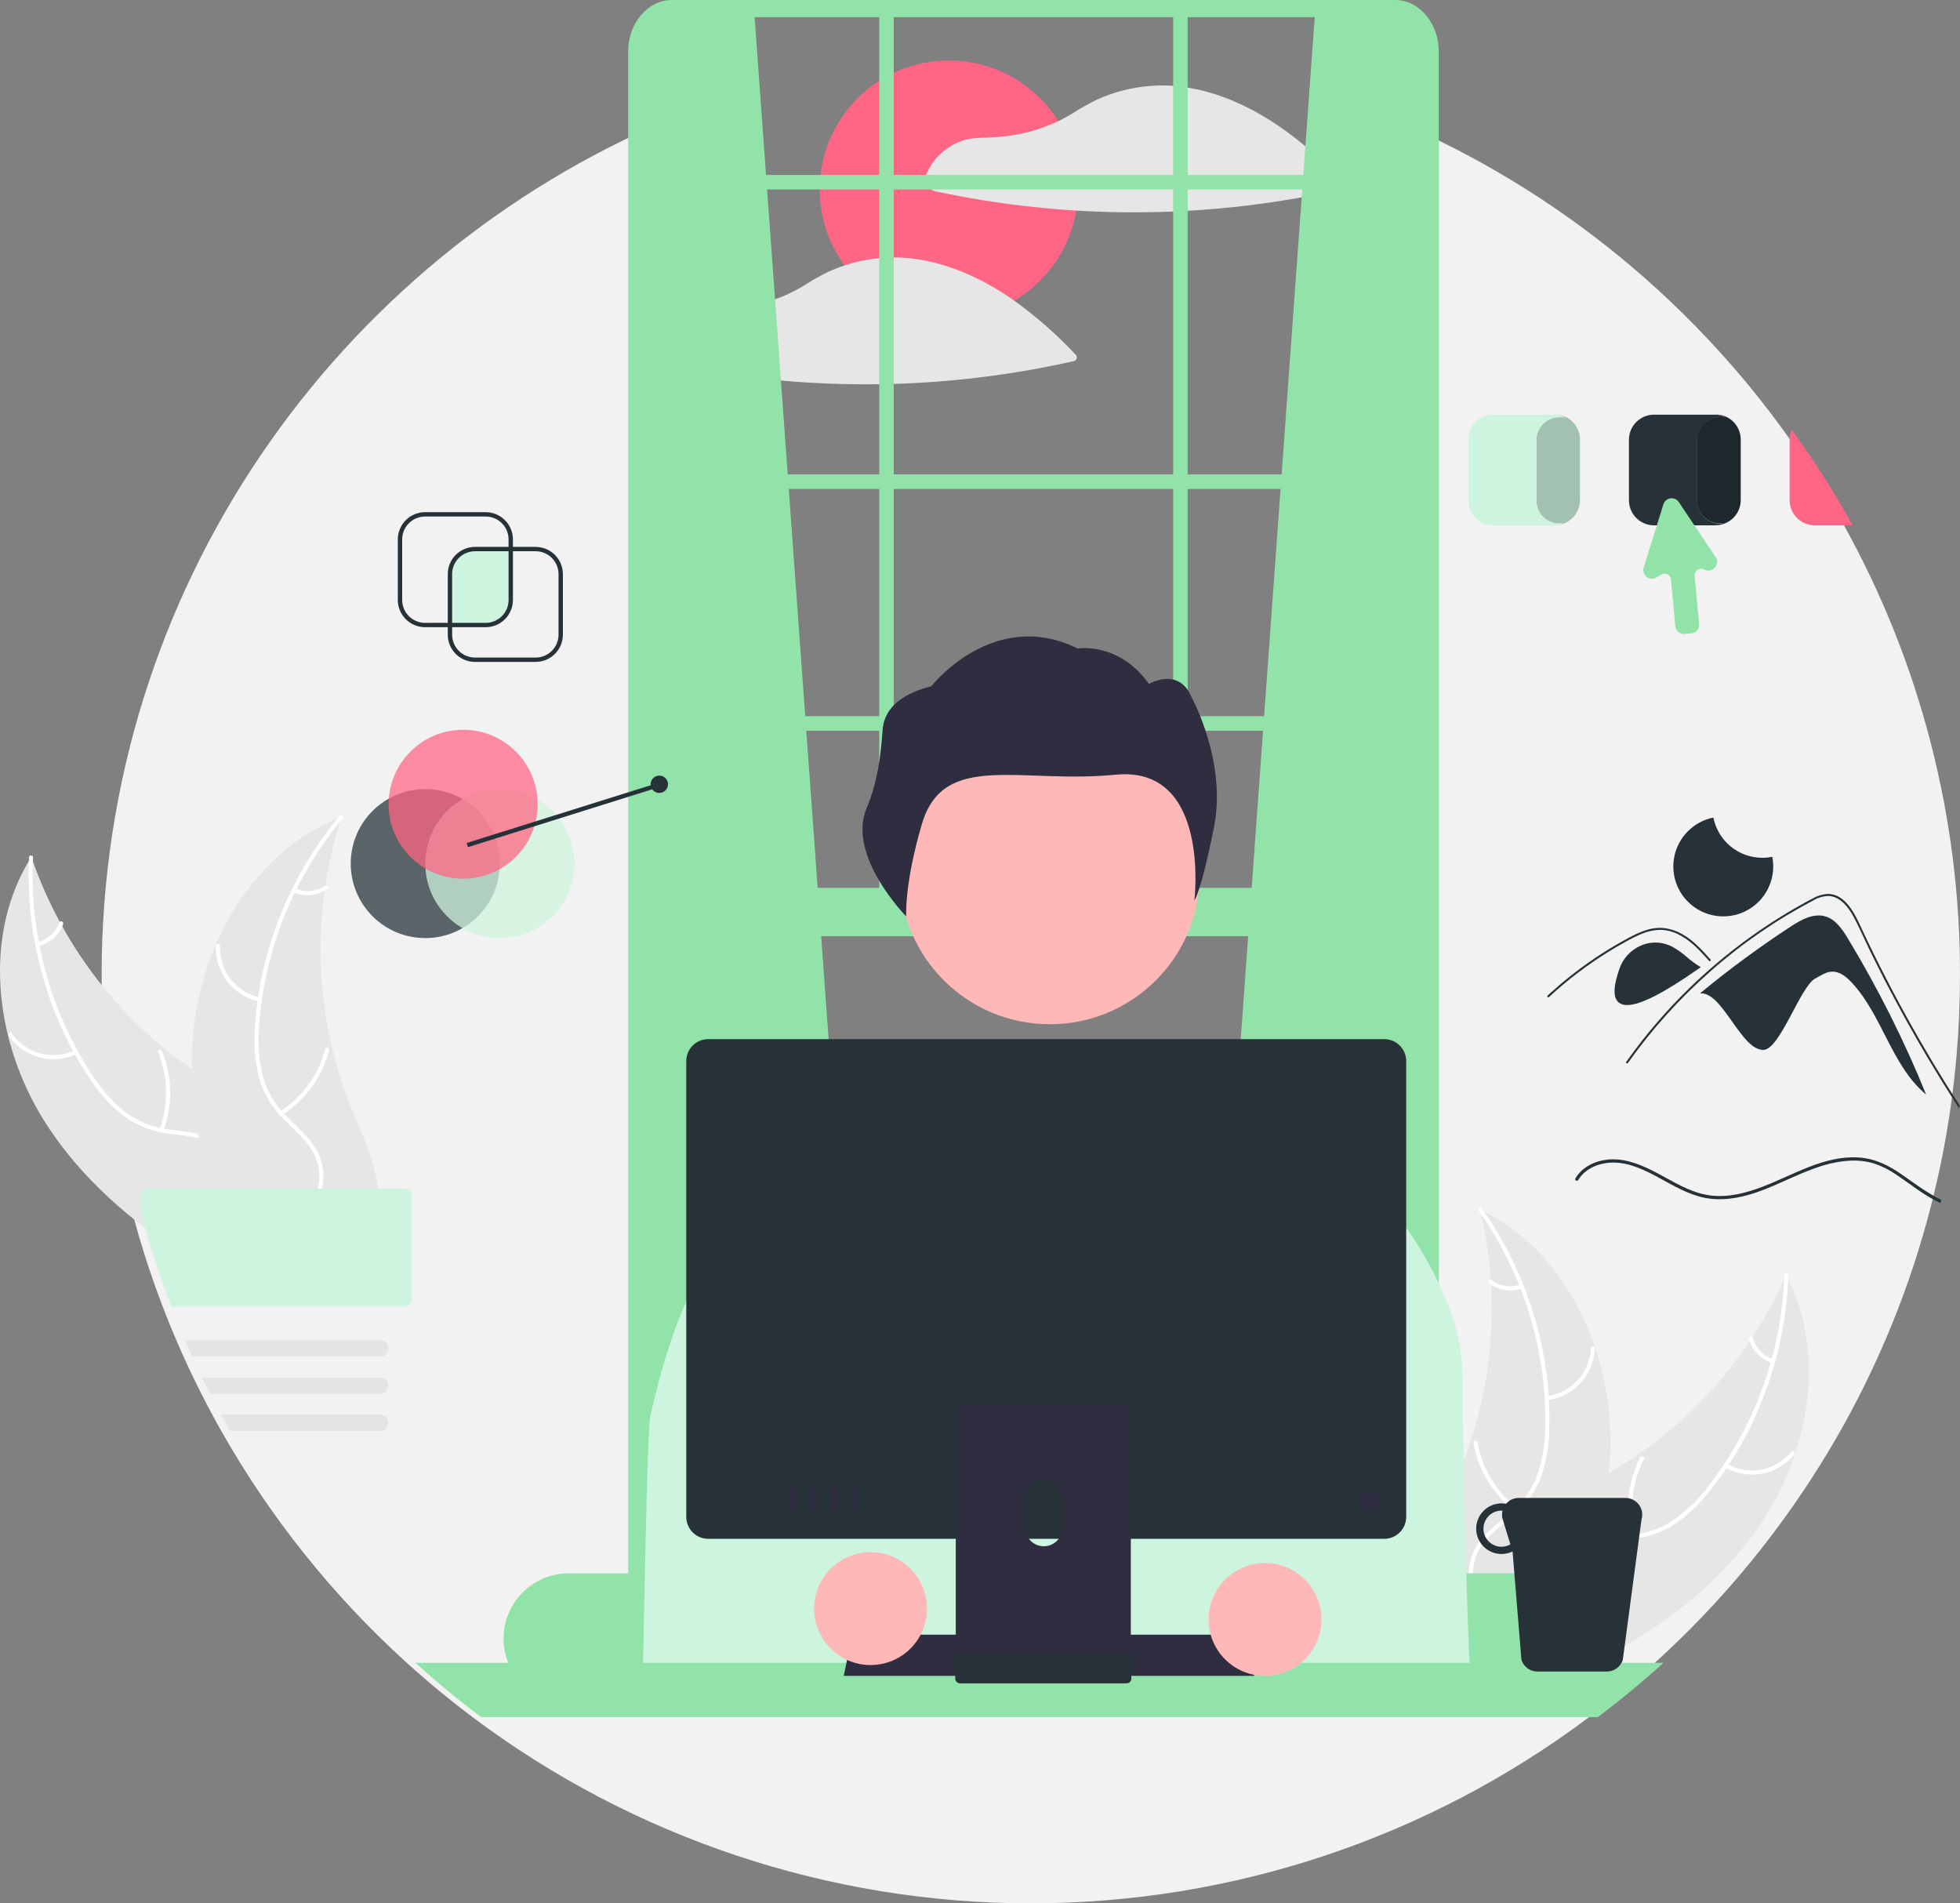 <svg width="379" height="368" viewBox="0 0 379 368" fill="none" xmlns="http://www.w3.org/2000/svg">
<rect x="0" y="0" width="379" height="368" fill="#808080" stroke="none"/>
<g clip-path="url(#clip0_248:14545)">
<path d="M356.565 101.569C353.017 95.174 349.08 89.002 344.777 83.088C341.762 78.938 338.576 74.927 335.219 71.055H335.211C329.137 64.044 322.531 57.512 315.453 51.516C314.004 50.287 312.535 49.083 311.047 47.904C297.616 37.228 282.721 28.533 266.818 22.084L266.959 45.301L268.481 309.966H136.586L129.168 45.8L129.721 22.954C65.056 50.125 19.652 114.009 19.652 188.493C19.64 203.866 21.604 219.178 25.494 234.052C27.137 240.34 29.126 246.532 31.453 252.601C32.293 254.804 33.179 256.987 34.111 259.15C34.56 260.203 35.018 261.248 35.493 262.288C36.102 263.648 36.736 265.003 37.387 266.341C37.891 267.394 38.408 268.44 38.94 269.48C39.625 270.843 40.332 272.196 41.061 273.537C41.624 274.59 42.203 275.634 42.791 276.675C52.276 293.437 64.388 308.572 78.667 321.505C82.736 325.192 86.971 328.689 91.371 331.993C122.501 355.364 160.386 368 199.325 368C238.265 368 276.15 355.364 307.28 331.993C309.674 330.198 312.019 328.342 314.315 326.426C315.839 325.159 317.338 323.868 318.812 322.553C319.203 322.205 319.593 321.857 319.98 321.505C333.144 309.582 344.473 295.782 353.6 280.552C356.952 274.968 359.992 269.203 362.705 263.283C363.423 261.722 364.118 260.147 364.792 258.559C367.891 251.274 370.498 243.791 372.594 236.158C372.918 234.979 373.23 233.796 373.531 232.609V232.605C373.581 232.399 373.636 232.189 373.686 231.984C373.997 230.734 374.295 229.475 374.581 228.216V228.212C375.505 224.155 376.284 220.049 376.92 215.894C377 215.361 377.079 214.828 377.155 214.295C377.184 214.102 377.214 213.909 377.235 213.716V213.712C377.688 210.503 378.056 207.269 378.339 204.012C378.776 198.898 378.996 193.725 378.999 188.493C379.046 158.083 371.325 128.164 356.565 101.569Z" fill="#F2F2F2"/>
<path d="M338.922 296.851C349.557 282.495 353.647 262.274 345.374 246.441C337.616 264.25 323.803 278.743 306.378 287.356C299.647 290.653 291.815 293.62 288.699 300.433C286.761 304.672 287.13 309.678 288.688 314.071C290.247 318.464 292.898 322.372 295.521 326.227L295.659 327.382C312.173 320.542 328.287 311.207 338.922 296.851Z" fill="#E6E6E6"/>
<path d="M345.023 246.568C344.546 261.343 339.422 275.593 330.378 287.293C328.475 289.847 326.182 292.085 323.582 293.924C320.992 295.635 317.99 296.621 314.889 296.781C312.001 296.988 309.022 296.865 306.235 297.77C304.814 298.254 303.513 299.033 302.415 300.055C301.317 301.077 300.448 302.319 299.865 303.7C298.321 307.104 298.094 310.859 297.999 314.538C297.895 318.624 297.85 322.869 295.921 326.583C295.688 327.033 296.4 327.369 296.634 326.92C299.99 320.458 297.81 312.902 299.81 306.109C300.744 302.94 302.638 300.032 305.806 298.762C308.575 297.651 311.647 297.775 314.573 297.591C317.601 297.479 320.555 296.629 323.177 295.114C325.863 293.413 328.238 291.267 330.203 288.769C334.715 283.215 338.326 276.988 340.902 270.314C343.885 262.713 345.544 254.659 345.808 246.499C345.824 245.994 345.039 246.066 345.023 246.568Z" fill="white"/>
<path d="M333.508 283.697C335.679 284.947 338.224 285.385 340.688 284.933C343.152 284.481 345.375 283.169 346.96 281.23C347.28 280.837 346.683 280.323 346.363 280.716C344.891 282.524 342.82 283.746 340.524 284.163C338.229 284.579 335.86 284.161 333.845 282.986C333.407 282.731 333.073 283.444 333.508 283.697Z" fill="white"/>
<path d="M316.367 296.868C314.993 291.939 315.528 286.674 317.867 282.122C318.1 281.671 317.387 281.335 317.155 281.785C314.73 286.527 314.184 292.007 315.625 297.134C315.763 297.622 316.504 297.354 316.367 296.868H316.367Z" fill="white"/>
<path d="M342.838 262.75C341.897 262.441 341.048 261.904 340.366 261.187C339.685 260.469 339.192 259.594 338.933 258.639C338.802 258.149 338.061 258.417 338.191 258.904C338.482 259.957 339.028 260.924 339.779 261.718C340.53 262.513 341.465 263.111 342.501 263.462C342.596 263.503 342.703 263.506 342.801 263.472C342.898 263.437 342.979 263.366 343.026 263.274C343.07 263.18 343.075 263.072 343.04 262.974C343.005 262.875 342.932 262.795 342.838 262.75Z" fill="white"/>
<path d="M286.175 233.841C286.249 234.149 286.322 234.457 286.391 234.771C287.356 238.921 287.982 243.142 288.263 247.393C288.29 247.722 288.312 248.055 288.329 248.383C288.896 258.633 287.554 268.898 284.37 278.658C283.099 282.54 281.535 286.321 279.69 289.966C277.142 295 273.979 300.256 273.266 305.678C273.185 306.242 273.139 306.812 273.129 307.382L294.237 327.461C294.308 327.482 294.375 327.509 294.446 327.531L295.252 328.371C295.36 328.189 295.469 327.999 295.577 327.818C295.64 327.713 295.699 327.603 295.762 327.498C295.803 327.427 295.843 327.355 295.884 327.293C295.898 327.27 295.911 327.246 295.92 327.227C295.961 327.165 295.992 327.103 296.028 327.045C296.637 325.982 297.24 324.914 297.836 323.839C297.84 323.834 297.84 323.834 297.84 323.824C302.361 315.622 306.236 306.97 308.673 298.005C308.746 297.735 308.824 297.461 308.888 297.182C309.964 293.135 310.707 289.007 311.11 284.839C311.323 282.556 311.421 280.264 311.402 277.971C311.343 272.047 310.351 266.17 308.463 260.554C304.698 249.359 297.391 239.491 286.975 234.235C286.709 234.1 286.446 233.97 286.175 233.841Z" fill="#E6E6E6"/>
<path d="M285.969 234.154C294.492 246.238 298.988 260.698 298.818 275.48C298.837 278.663 298.355 281.829 297.388 284.862C296.35 287.786 294.548 290.379 292.168 292.372C289.987 294.274 287.535 295.968 285.854 298.367C285.012 299.608 284.442 301.013 284.181 302.489C283.921 303.966 283.975 305.48 284.342 306.934C285.161 310.58 287.242 313.715 289.384 316.71C291.762 320.035 294.285 323.451 294.983 327.577C295.068 328.077 295.839 327.916 295.755 327.417C294.54 320.239 288.247 315.517 285.75 308.89C284.585 305.798 284.346 302.337 286.109 299.417C287.651 296.865 290.179 295.116 292.404 293.209C294.754 291.299 296.601 288.843 297.782 286.056C298.9 283.082 299.504 279.94 299.567 276.764C299.824 269.615 298.953 262.471 296.988 255.593C294.79 247.73 291.261 240.301 286.554 233.627C286.263 233.214 285.679 233.744 285.969 234.154Z" fill="white"/>
<path d="M299.153 270.724C301.64 270.416 303.935 269.235 305.631 267.391C307.326 265.548 308.31 263.163 308.407 260.662C308.425 260.156 307.639 260.104 307.621 260.611C307.535 262.94 306.618 265.162 305.035 266.875C303.453 268.588 301.311 269.68 298.994 269.953C298.49 270.013 298.653 270.783 299.153 270.724H299.153Z" fill="white"/>
<path d="M293.4 291.553C289.333 288.444 286.587 283.917 285.712 278.876C285.626 278.376 284.854 278.537 284.94 279.035C285.861 284.28 288.728 288.985 292.968 292.211C293.372 292.518 293.803 291.858 293.4 291.553V291.553Z" fill="white"/>
<path d="M293.975 248.387C293.038 248.706 292.036 248.788 291.06 248.625C290.083 248.462 289.162 248.059 288.38 247.453C287.98 247.141 287.55 247.801 287.947 248.111C288.815 248.777 289.832 249.22 290.911 249.403C291.99 249.585 293.097 249.501 294.135 249.157C294.236 249.133 294.323 249.072 294.38 248.985C294.437 248.899 294.459 248.794 294.441 248.692C294.419 248.59 294.358 248.501 294.271 248.444C294.184 248.387 294.078 248.366 293.975 248.387Z" fill="white"/>
<path d="M8.388 216.446C-1.044 201.274 -3.475 180.787 6.058 165.679C12.342 184.058 24.93 199.625 41.596 209.624C48.038 213.457 55.602 217.051 58.153 224.094C59.741 228.477 58.965 233.436 57.055 237.687C55.144 241.939 52.184 245.62 49.256 249.248L49.024 250.389C33.121 242.23 17.82 231.618 8.388 216.446Z" fill="#E6E6E6"/>
<path d="M6.398 165.834C5.671 180.599 9.619 195.218 17.682 207.614C19.37 210.313 21.474 212.73 23.915 214.775C26.358 216.69 29.27 217.917 32.347 218.328C35.209 218.768 38.188 218.888 40.893 220.016C42.269 220.614 43.503 221.496 44.514 222.603C45.525 223.711 46.29 225.02 46.759 226.444C48.021 229.962 47.942 233.723 47.737 237.398C47.509 241.478 47.208 245.713 48.828 249.571C49.025 250.039 48.287 250.316 48.091 249.849C45.272 243.136 48.058 235.782 46.618 228.85C45.945 225.615 44.293 222.563 41.24 221.039C38.57 219.708 35.498 219.582 32.596 219.161C29.588 218.804 26.713 217.716 24.222 215.994C21.684 214.08 19.491 211.748 17.736 209.099C13.69 203.197 10.598 196.697 8.574 189.836C6.219 182.019 5.221 173.856 5.621 165.702C5.646 165.197 6.423 165.333 6.398 165.834L6.398 165.834Z" fill="white"/>
<path d="M14.85 203.775C12.584 204.845 10.012 205.074 7.593 204.424C5.174 203.773 3.065 202.285 1.643 200.224C1.356 199.806 1.993 199.342 2.28 199.761C3.6 201.682 5.565 203.068 7.819 203.669C10.073 204.271 12.468 204.047 14.572 203.039C15.029 202.82 15.304 203.558 14.85 203.775Z" fill="white"/>
<path d="M30.867 218.295C32.638 213.494 32.532 208.202 30.572 203.476C30.377 203.007 31.114 202.73 31.309 203.198C33.34 208.12 33.439 213.627 31.585 218.62C31.408 219.095 30.691 218.768 30.867 218.295Z" fill="white"/>
<path d="M7.258 182.14C8.221 181.908 9.111 181.442 9.849 180.782C10.587 180.122 11.149 179.289 11.485 178.359C11.656 177.881 12.373 178.209 12.203 178.683C11.827 179.71 11.205 180.629 10.391 181.359C9.578 182.09 8.598 182.611 7.536 182.876C7.438 182.909 7.331 182.904 7.237 182.862C7.143 182.819 7.068 182.742 7.029 182.647C6.992 182.549 6.996 182.441 7.039 182.346C7.082 182.251 7.161 182.177 7.258 182.14Z" fill="white"/>
<path d="M66.084 157.927C65.985 158.229 65.887 158.53 65.793 158.837C64.493 162.895 63.526 167.051 62.901 171.266C62.847 171.591 62.798 171.921 62.754 172.247C61.355 182.416 61.858 192.757 64.238 202.743C65.188 206.716 66.44 210.61 67.982 214.393C70.112 219.618 72.837 225.113 73.107 230.575C73.142 231.144 73.141 231.715 73.105 232.285L50.433 250.583C50.36 250.599 50.292 250.62 50.219 250.636L49.347 251.408C49.254 251.218 49.162 251.019 49.069 250.83C49.014 250.72 48.965 250.606 48.91 250.497C48.875 250.422 48.841 250.347 48.805 250.282C48.794 250.258 48.782 250.233 48.775 250.213C48.739 250.148 48.713 250.083 48.681 250.023C48.161 248.915 47.648 247.8 47.141 246.681C47.137 246.675 47.137 246.675 47.138 246.666C43.299 238.123 40.141 229.185 38.441 220.053C38.39 219.778 38.335 219.498 38.294 219.215C37.55 215.094 37.145 210.919 37.083 206.733C37.056 204.44 37.145 202.147 37.35 199.864C37.892 193.964 39.358 188.186 41.697 182.742C46.36 171.89 54.446 162.648 65.254 158.255C65.531 158.143 65.803 158.034 66.084 157.927Z" fill="#E6E6E6"/>
<path d="M66.268 158.256C56.79 169.608 51.132 183.655 50.1 198.402C49.821 201.573 50.044 204.768 50.762 207.869C51.558 210.868 53.143 213.598 55.353 215.778C57.373 217.851 59.679 219.738 61.159 222.266C61.897 223.571 62.351 225.017 62.491 226.51C62.63 228.003 62.453 229.508 61.969 230.927C60.856 234.495 58.527 237.45 56.149 240.261C53.508 243.382 50.715 246.582 49.684 250.638C49.559 251.129 48.803 250.906 48.928 250.416C50.722 243.36 57.379 239.164 60.406 232.763C61.819 229.775 62.339 226.345 60.819 223.292C59.49 220.622 57.113 218.674 55.05 216.593C52.863 214.498 51.223 211.901 50.272 209.027C49.399 205.972 49.053 202.791 49.249 199.62C49.575 192.475 51.023 185.425 53.541 178.729C56.372 171.07 60.494 163.953 65.727 157.683C66.051 157.295 66.59 157.87 66.268 158.256V158.256Z" fill="white"/>
<path d="M50.153 193.634C47.7 193.125 45.508 191.762 43.968 189.787C42.428 187.812 41.642 185.355 41.748 182.855C41.753 182.753 41.798 182.657 41.872 182.587C41.947 182.517 42.046 182.479 42.148 182.481C42.25 182.483 42.348 182.524 42.42 182.596C42.492 182.668 42.534 182.765 42.536 182.868C42.432 185.196 43.166 187.485 44.603 189.321C46.041 191.156 48.088 192.418 50.375 192.879C50.872 192.98 50.647 193.734 50.153 193.634Z" fill="white"/>
<path d="M54.187 214.861C58.494 212.093 61.599 207.804 62.882 202.851C63.008 202.36 63.764 202.582 63.638 203.072C62.293 208.225 59.053 212.681 54.565 215.552C54.137 215.825 53.762 215.133 54.187 214.861V214.861Z" fill="white"/>
<path d="M57.127 171.791C58.035 172.186 59.027 172.349 60.014 172.266C61 172.182 61.951 171.856 62.78 171.315C63.204 171.036 63.579 171.729 63.158 172.006C62.239 172.599 61.189 172.959 60.099 173.053C59.009 173.147 57.912 172.973 56.905 172.546C56.807 172.514 56.724 172.446 56.675 172.355C56.625 172.264 56.612 172.158 56.638 172.058C56.668 171.958 56.736 171.874 56.828 171.824C56.919 171.774 57.027 171.762 57.127 171.791Z" fill="white"/>
<path d="M183.47 61.574C197.256 61.574 208.432 50.408 208.432 36.635C208.432 22.861 197.256 11.695 183.47 11.695C169.684 11.695 158.508 22.861 158.508 36.635C158.508 50.408 169.684 61.574 183.47 61.574Z" fill="#FF6584"/>
<path d="M259.899 35.333C257.65 32.959 255.275 30.707 252.785 28.587C247.922 24.466 242.538 20.963 236.537 18.756C234.278 17.923 231.944 17.309 229.566 16.923C229.281 16.877 228.999 16.831 228.714 16.793C228.693 16.791 228.672 16.791 228.651 16.793C228.607 16.78 228.562 16.772 228.516 16.768C227.933 16.692 227.349 16.633 226.761 16.591C223.595 16.381 220.415 16.667 217.337 17.439C215.552 17.889 213.809 18.495 212.13 19.251C210.448 20.074 208.817 20.997 207.246 22.016C206.403 22.528 205.534 22.997 204.643 23.422C202.041 24.653 199.287 25.534 196.454 26.04C194.54 26.383 192.602 26.573 190.658 26.61C188.97 26.644 187.379 26.703 185.779 27.311C184.071 27.952 182.537 28.983 181.3 30.322C180.063 31.661 179.156 33.271 178.652 35.022C178.613 35.178 178.624 35.342 178.684 35.491C178.745 35.64 178.851 35.765 178.988 35.849C179.421 36.159 179.841 36.512 180.298 36.789C180.702 36.973 181.133 37.09 181.575 37.137C182.297 37.288 183.021 37.435 183.746 37.578C186.413 38.106 189.091 38.575 191.78 38.983C197.189 39.801 202.628 40.377 208.099 40.712C208.132 40.717 208.166 40.719 208.2 40.72C214.38 41.093 220.575 41.153 226.761 40.9C227.697 40.863 228.63 40.816 229.566 40.762C233.467 40.544 237.359 40.2 241.241 39.73C244.831 39.294 248.408 38.752 251.97 38.106C254.515 37.645 257.05 37.13 259.575 36.562C259.698 36.526 259.809 36.459 259.898 36.367C259.987 36.275 260.051 36.162 260.084 36.039C260.116 35.915 260.116 35.785 260.084 35.661C260.052 35.538 259.988 35.425 259.899 35.333Z" fill="#E6E6E6"/>
<path d="M208.015 68.587C204.401 64.725 200.42 61.223 196.127 58.132C194.703 57.133 193.237 56.194 191.73 55.333C189.881 54.267 187.962 53.33 185.985 52.526C185.544 52.346 185.099 52.174 184.654 52.011C182.125 51.075 179.502 50.416 176.83 50.047C176.809 50.043 176.788 50.047 176.767 50.043C176.725 50.034 176.679 50.026 176.637 50.018C175.342 49.85 174.037 49.77 172.732 49.778C171.795 49.778 170.854 49.829 169.922 49.921C168.416 50.069 166.922 50.327 165.454 50.693C164.727 50.873 164.005 51.083 163.295 51.322C162.26 51.663 161.244 52.058 160.251 52.506C160.234 52.514 160.221 52.518 160.205 52.526C158.537 53.341 156.922 54.258 155.367 55.27C155.333 55.291 155.295 55.312 155.262 55.333C153.496 56.389 151.627 57.263 149.685 57.943C148.018 58.526 146.308 58.977 144.57 59.294C142.657 59.638 140.719 59.827 138.775 59.86C137.087 59.894 135.495 59.953 133.899 60.565C132.191 61.206 130.657 62.237 129.419 63.576C128.181 64.915 127.273 66.525 126.769 68.277C126.73 68.432 126.741 68.596 126.802 68.745C126.862 68.893 126.968 69.019 127.105 69.103C127.537 69.414 127.961 69.762 128.415 70.039C128.818 70.224 129.25 70.342 129.691 70.387C130.414 70.538 131.136 70.689 131.863 70.832C134.529 71.36 137.208 71.828 139.9 72.233C143.592 72.791 147.298 73.237 151.02 73.572C152.784 73.735 154.549 73.869 156.316 73.974C160.847 74.247 165.383 74.353 169.922 74.293C170.859 74.281 171.795 74.26 172.732 74.23C178.292 74.067 183.835 73.65 189.361 72.98C195.521 72.235 201.639 71.178 207.692 69.812C207.814 69.776 207.925 69.71 208.014 69.618C208.103 69.527 208.167 69.414 208.2 69.291C208.232 69.168 208.232 69.038 208.2 68.915C208.168 68.791 208.104 68.679 208.015 68.587Z" fill="#E6E6E6"/>
<path d="M145.796 1.656L167.787 305.271L123.805 309.171V5.519C129.046 1.429 136.569 0.789 145.796 1.656Z" fill="#92E3A9"/>
<path d="M254.347 1.656L232.355 305.271L276.338 309.171V5.519C271.097 1.429 263.574 0.789 254.347 1.656Z" fill="#92E3A9"/>
<path d="M277.374 5.651C276.01 2.308 273.108 0 269.752 0H129.924C125.258 0 121.466 4.472 121.466 9.975V311.744C121.425 314.536 122.47 317.234 124.38 319.272C125.38 320.321 126.646 321.079 128.042 321.466C128.655 321.635 129.288 321.72 129.924 321.719H269.752C270.388 321.72 271.021 321.635 271.634 321.466C275.396 320.456 278.21 316.484 278.21 311.744V9.975C278.214 8.493 277.93 7.025 277.374 5.651ZM275.405 311.744C275.405 315.419 272.868 318.41 269.752 318.41H129.924C127.341 318.41 125.153 316.355 124.485 313.557C124.343 312.963 124.271 312.354 124.271 311.744V9.975C124.271 6.3 126.808 3.313 129.924 3.313H269.752C270.326 3.313 270.895 3.415 271.432 3.616C273.729 4.458 275.405 6.988 275.405 9.975V311.744Z" fill="#92E3A9"/>
<path d="M276.805 91.727H122.867V94.532H276.805V91.727Z" fill="#92E3A9"/>
<path d="M276.805 33.829H122.867V36.633H276.805V33.829Z" fill="#92E3A9"/>
<path d="M276.805 138.474H122.867V141.278H276.805V138.474Z" fill="#92E3A9"/>
<path d="M172.823 1.259H170.016V178.208H172.823V1.259Z" fill="#92E3A9"/>
<path d="M229.659 1.259H226.852V178.208H229.659V1.259Z" fill="#92E3A9"/>
<path d="M294.35 304.189H109.999C106.65 304.193 103.439 305.524 101.071 307.89C98.703 310.256 97.371 313.464 97.367 316.81C97.365 318.419 97.675 320.013 98.278 321.505C99.216 323.844 100.834 325.85 102.923 327.263C105.012 328.677 107.476 329.433 109.999 329.434H294.35C296.556 329.433 298.722 328.856 300.635 327.759C302.547 326.663 304.139 325.085 305.252 323.183C305.569 322.645 305.844 322.084 306.075 321.505C306.679 320.013 306.988 318.419 306.986 316.81C306.982 313.463 305.649 310.256 303.28 307.89C300.911 305.524 297.7 304.193 294.35 304.189Z" fill="#92E3A9"/>
<path d="M276.807 171.664H123.805V181.013H276.807V171.664Z" fill="#92E3A9"/>
<path d="M198.901 168.859H201.708C203.073 168.859 204.382 169.401 205.348 170.365C206.313 171.329 206.855 172.637 206.855 174.001H193.754C193.754 173.326 193.887 172.657 194.146 172.033C194.404 171.409 194.783 170.842 195.261 170.365C195.739 169.887 196.307 169.509 196.931 169.25C197.556 168.992 198.225 168.859 198.901 168.859Z" fill="#92E3A9"/>
<path d="M203.004 198.031C219.018 198.031 232 185.061 232 169.062C232 153.062 219.018 140.092 203.004 140.092C186.99 140.092 174.008 153.062 174.008 169.062C174.008 185.061 186.99 198.031 203.004 198.031Z" fill="#FFB8B8"/>
<path d="M170.657 141.193C170.877 137.866 173.079 134.462 180.075 132.683C180.075 132.683 192.082 117.344 208.398 125.388C208.398 125.388 216.307 124.028 222.173 132.227C222.173 132.227 227.988 128.801 230.441 134.874C230.441 134.874 237.261 147.263 234.751 159.899C232.24 172.535 230.954 174.112 230.954 174.112C230.954 174.112 234.155 147.974 215.721 149.787C197.287 151.599 182.446 145.123 178.271 159.303C174.805 171.078 175.241 177.193 175.241 177.193C175.241 177.193 163.65 165.447 167.591 156.197C169.607 151.467 170.319 146.323 170.657 141.193Z" fill="#2F2E41"/>
<path d="M124.152 327.378H284.538C283.466 315.156 282.766 268.433 282.766 265.358C282.766 251.795 271.657 236.993 271.657 236.993L267.681 234.797L234.476 224.447L225.882 213.295C224.983 212.124 223.823 211.177 222.495 210.529C221.167 209.882 219.707 209.55 218.229 209.562L191.084 209.765C188.695 209.784 186.4 210.693 184.647 212.314L167.837 227.893L143.183 239.655L143.141 239.614L142.884 239.805L139.225 242.437L136.872 244.137C136.872 244.137 130.698 251.537 125.763 273.733C125.021 277.072 124.5 320.289 124.152 327.378Z" fill="#CDF4DE"/>
<path d="M321.66 321.505C321.274 321.857 320.883 322.206 320.493 322.554C319.014 323.867 317.515 325.158 315.995 326.426C313.698 328.339 311.353 330.195 308.961 331.994H93.051C88.654 328.696 84.42 325.2 80.348 321.505H321.66Z" fill="#92E3A9"/>
<path d="M242.518 324.022H163.148L164.828 316.051H240.838L242.518 324.022Z" fill="#2F2E41"/>
<path d="M314.323 289.619H293.67C293.204 289.617 292.744 289.718 292.321 289.914C291.898 290.109 291.523 290.395 291.222 290.751C290.934 290.696 290.642 290.668 290.349 290.668C289.705 290.667 289.068 290.793 288.473 291.039C287.878 291.284 287.337 291.645 286.882 292.099C286.426 292.554 286.065 293.094 285.819 293.688C285.572 294.282 285.445 294.919 285.445 295.562C285.445 296.205 285.572 296.842 285.819 297.436C286.065 298.03 286.426 298.57 286.882 299.024C287.337 299.479 287.878 299.839 288.473 300.085C289.068 300.33 289.705 300.456 290.349 300.456C291.088 300.456 291.818 300.286 292.482 299.961L292.826 304.19L294.195 320.905C294.26 321.114 294.348 321.315 294.456 321.505C294.732 322.013 295.141 322.436 295.638 322.732C296.136 323.027 296.703 323.183 297.282 323.183H310.712C311.291 323.182 311.859 323.026 312.357 322.731C312.855 322.436 313.264 322.012 313.542 321.505C313.647 321.314 313.733 321.113 313.798 320.905L317.41 293.793C317.558 293.311 317.592 292.8 317.507 292.302C317.422 291.805 317.221 291.334 316.921 290.928C316.621 290.522 316.229 290.192 315.778 289.965C315.327 289.737 314.829 289.619 314.323 289.619ZM290.349 299.059C289.421 299.058 288.532 298.689 287.876 298.033C287.221 297.377 286.853 296.488 286.853 295.562C286.853 294.635 287.221 293.746 287.876 293.09C288.532 292.435 289.421 292.066 290.349 292.065C290.412 292.065 290.471 292.081 290.534 292.086C290.395 292.649 290.413 293.239 290.584 293.793L292.062 298.593C291.542 298.895 290.951 299.056 290.349 299.059Z" fill="#263238"/>
<path d="M267.677 200.912H136.94C135.817 200.913 134.74 201.36 133.946 202.153C133.152 202.947 132.705 204.023 132.703 205.145V293.285C132.704 294.408 133.151 295.484 133.945 296.277C134.74 297.071 135.817 297.517 136.94 297.519H267.677C268.801 297.517 269.878 297.071 270.672 296.277C271.467 295.484 271.914 294.408 271.915 293.285V205.145C271.913 204.023 271.466 202.947 270.672 202.153C269.877 201.36 268.801 200.913 267.677 200.912Z" fill="#263238"/>
<path d="M217.03 271.536H186.446C186.013 271.536 185.598 271.709 185.293 272.015C184.987 272.321 184.816 272.735 184.816 273.168V321.438H218.664V273.168C218.664 272.953 218.622 272.741 218.54 272.543C218.458 272.345 218.337 272.165 218.186 272.013C218.034 271.862 217.854 271.742 217.656 271.66C217.457 271.578 217.245 271.536 217.03 271.536ZM201.841 298.962C200.884 298.958 199.968 298.576 199.292 297.9C198.616 297.225 198.234 296.309 198.229 295.354V289.786C198.23 288.83 198.611 287.913 199.289 287.238C199.966 286.562 200.884 286.182 201.841 286.182C202.798 286.182 203.716 286.562 204.393 287.238C205.07 287.913 205.451 288.83 205.452 289.786V295.354C205.448 296.309 205.066 297.225 204.39 297.9C203.713 298.576 202.797 298.958 201.841 298.962Z" fill="#2F2E41"/>
<path d="M184.711 319.894V324.551C184.711 324.792 184.808 325.023 184.978 325.194C185.149 325.365 185.381 325.461 185.622 325.461H217.857C218.098 325.46 218.33 325.364 218.5 325.193C218.671 325.023 218.767 324.792 218.768 324.551V319.894H184.711Z" fill="#263238"/>
<path d="M264.896 292.364C266.036 292.364 266.96 291.441 266.96 290.302C266.96 289.163 266.036 288.24 264.896 288.24C263.756 288.24 262.832 289.163 262.832 290.302C262.832 291.441 263.756 292.364 264.896 292.364Z" fill="#2F2E41"/>
<path d="M153.445 287.311C153.35 287.311 153.256 287.33 153.169 287.366C153.081 287.402 153.001 287.455 152.934 287.522C152.867 287.589 152.814 287.669 152.778 287.756C152.741 287.844 152.723 287.938 152.723 288.033V291.746C152.723 291.937 152.799 292.12 152.935 292.255C153.07 292.39 153.254 292.466 153.445 292.466C153.636 292.466 153.82 292.39 153.955 292.255C154.09 292.12 154.167 291.937 154.167 291.746V288.033C154.167 287.938 154.149 287.844 154.112 287.756C154.076 287.669 154.023 287.589 153.956 287.522C153.889 287.455 153.809 287.402 153.721 287.366C153.634 287.33 153.54 287.311 153.445 287.311Z" fill="#2F2E41"/>
<path d="M157.367 287.311C157.272 287.311 157.178 287.33 157.09 287.366C157.003 287.402 156.923 287.455 156.856 287.522C156.789 287.589 156.736 287.669 156.7 287.756C156.663 287.844 156.645 287.938 156.645 288.033V291.746C156.645 291.937 156.721 292.121 156.856 292.256C156.992 292.391 157.175 292.467 157.367 292.467C157.558 292.467 157.742 292.391 157.878 292.256C158.013 292.121 158.089 291.937 158.089 291.746V288.033C158.089 287.938 158.07 287.844 158.034 287.756C157.998 287.669 157.945 287.589 157.878 287.522C157.811 287.455 157.731 287.402 157.643 287.366C157.556 287.33 157.462 287.311 157.367 287.311Z" fill="#2F2E41"/>
<path d="M161.289 287.311C161.194 287.311 161.1 287.33 161.012 287.366C160.925 287.402 160.845 287.455 160.778 287.522C160.711 287.589 160.658 287.669 160.621 287.756C160.585 287.844 160.566 287.938 160.566 288.033V291.746C160.567 291.937 160.643 292.12 160.779 292.255C160.914 292.39 161.097 292.466 161.289 292.466C161.48 292.466 161.663 292.39 161.799 292.255C161.934 292.12 162.011 291.937 162.011 291.746V288.033C162.011 287.938 161.992 287.844 161.956 287.756C161.92 287.669 161.867 287.589 161.799 287.522C161.732 287.455 161.653 287.402 161.565 287.366C161.478 287.33 161.384 287.311 161.289 287.311Z" fill="#2F2E41"/>
<path d="M165.211 287.311C165.116 287.311 165.022 287.33 164.934 287.366C164.847 287.402 164.767 287.455 164.7 287.522C164.633 287.589 164.58 287.669 164.543 287.756C164.507 287.844 164.488 287.938 164.488 288.033V291.746C164.489 291.937 164.565 292.12 164.7 292.255C164.836 292.39 165.019 292.466 165.211 292.466C165.402 292.466 165.585 292.39 165.721 292.255C165.856 292.12 165.932 291.937 165.933 291.746V288.033C165.933 287.938 165.914 287.844 165.878 287.756C165.842 287.669 165.788 287.589 165.721 287.522C165.654 287.455 165.575 287.402 165.487 287.366C165.399 287.33 165.305 287.311 165.211 287.311Z" fill="#2F2E41"/>
<path d="M168.34 321.924C174.371 321.924 179.259 317.04 179.259 311.016C179.259 304.991 174.371 300.107 168.34 300.107C162.31 300.107 157.422 304.991 157.422 311.016C157.422 317.04 162.31 321.924 168.34 321.924Z" fill="#FFB8B8"/>
<path d="M244.618 324.022C250.648 324.022 255.536 319.138 255.536 313.114C255.536 307.089 250.648 302.205 244.618 302.205C238.588 302.205 233.699 307.089 233.699 313.114C233.699 319.138 238.588 324.022 244.618 324.022Z" fill="#FFB8B8"/>
<path d="M357.315 181.445C356.236 179.663 354.958 177.759 352.955 177.177C350.637 176.503 348.255 177.842 346.234 179.164C340.192 183.116 334.373 187.399 328.805 191.994L328.811 192.063C333.146 191.764 336.744 203.281 341.08 202.983C344.212 202.767 348.189 190.705 350.957 189.225C352.008 188.663 353.032 187.913 354.222 187.86C355.701 187.795 356.99 188.827 358.004 189.905C363.998 196.282 365.732 206.034 372.457 211.637C368.217 201.189 363.153 191.093 357.315 181.445Z" fill="#263238"/>
<path d="M368.853 196.934C372.015 202.64 375.369 208.233 378.915 213.712V213.717C378.894 213.91 378.864 214.103 378.835 214.296C378.406 213.641 377.982 212.984 377.562 212.324C374.379 207.335 371.354 202.252 368.487 197.073C367.127 194.61 365.8 192.128 364.506 189.626C363.507 187.687 362.528 185.738 361.571 183.777C361.298 183.215 361.033 182.653 360.769 182.086C360.147 180.76 359.534 179.426 358.879 178.117C358.132 176.624 357.22 175.063 355.847 174.06C355.222 173.585 354.475 173.296 353.693 173.229C352.59 173.236 351.511 173.545 350.573 174.123C343.469 177.854 336.838 182.422 330.823 187.729C324.8 193.016 319.416 198.988 314.781 205.523C314.638 205.724 314.302 205.531 314.445 205.325C315.012 204.528 315.583 203.744 316.171 202.963C323.457 193.283 332.391 184.958 342.564 178.369C344.273 177.261 346.016 176.205 347.793 175.201C348.687 174.694 349.586 174.194 350.501 173.724C351.377 173.211 352.36 172.907 353.374 172.835C356.859 172.78 358.665 176.724 359.904 179.376C360.29 180.211 360.683 181.044 361.084 181.876C362.591 185.023 364.158 188.145 365.783 191.241C366.782 193.15 367.806 195.048 368.853 196.934Z" fill="#263238"/>
<path d="M330.482 185.781C330.279 185.556 330.078 185.331 329.874 185.105C328.267 183.329 326.543 181.575 324.336 180.557C323.284 180.056 322.135 179.79 320.97 179.777C319.768 179.81 318.582 180.068 317.475 180.539C316.949 180.749 316.434 180.987 315.928 181.241C315.348 181.532 314.78 181.843 314.214 182.156C313.151 182.743 312.102 183.357 311.067 183.996C309.007 185.267 307.012 186.636 305.081 188.102C304.08 188.862 303.1 189.647 302.141 190.457C301.248 191.21 300.374 191.983 299.518 192.775C299.334 192.944 299.061 192.671 299.244 192.502C299.47 192.292 299.698 192.084 299.926 191.877C300.571 191.295 301.226 190.724 301.892 190.164C303.105 189.141 304.35 188.157 305.627 187.213C307.612 185.744 309.665 184.375 311.786 183.105C312.846 182.471 313.921 181.864 315.011 181.283C315.339 181.108 315.672 180.937 316.009 180.774C316.773 180.39 317.566 180.067 318.382 179.809C319.537 179.436 320.76 179.316 321.966 179.458C323.13 179.627 324.252 180.015 325.273 180.6C327.439 181.81 329.12 183.681 330.755 185.507C330.92 185.693 330.648 185.967 330.482 185.781Z" fill="#263238"/>
<path d="M314.627 194.324C314.076 194.351 313.532 194.195 313.079 193.881C311.88 192.973 311.912 190.794 313.175 187.217C313.519 186.248 314.058 185.359 314.759 184.607C315.46 183.854 316.308 183.252 317.251 182.84C318.134 182.445 319.09 182.239 320.058 182.233C321.025 182.227 321.983 182.423 322.871 182.807C323.026 182.874 323.179 182.946 323.329 183.023C324.357 183.598 325.32 184.281 326.203 185.06C326.953 185.711 327.753 186.301 328.596 186.826L328.878 186.991L328.611 187.179C321.808 191.963 317.196 194.324 314.627 194.324Z" fill="#263238"/>
<path d="M340.784 165.85C338.548 165.849 336.38 165.073 334.652 163.654C332.924 162.235 331.742 160.261 331.308 158.069C329.438 158.447 327.722 159.371 326.376 160.723C325.031 162.074 324.116 163.794 323.748 165.665C323.38 167.536 323.574 169.473 324.307 171.234C325.04 172.994 326.279 174.498 327.867 175.556C329.454 176.613 331.32 177.178 333.228 177.177C335.137 177.176 337.002 176.611 338.589 175.552C340.176 174.493 341.414 172.989 342.146 171.228C342.877 169.467 343.071 167.529 342.702 165.659C342.07 165.786 341.428 165.85 340.784 165.85Z" fill="#263238"/>
<path opacity="0.74" d="M82.234 181.373C90.194 181.373 96.647 174.926 96.647 166.973C96.647 159.019 90.194 152.572 82.234 152.572C74.273 152.572 67.82 159.019 67.82 166.973C67.82 174.926 74.273 181.373 82.234 181.373Z" fill="#263238"/>
<path opacity="0.74" d="M96.648 181.373C104.608 181.373 111.062 174.926 111.062 166.973C111.062 159.019 104.608 152.572 96.648 152.572C88.688 152.572 82.234 159.019 82.234 166.973C82.234 174.926 88.688 181.373 96.648 181.373Z" fill="#CDF4DE"/>
<path opacity="0.74" d="M89.562 169.896C97.522 169.896 103.976 163.449 103.976 155.496C103.976 147.543 97.522 141.096 89.562 141.096C81.602 141.096 75.148 147.543 75.148 155.496C75.148 163.449 81.602 169.896 89.562 169.896Z" fill="#FF6584"/>
<path d="M127.253 151.369L90.231 162.99L90.482 163.79L127.505 152.17L127.253 151.369Z" fill="#263238"/>
<path d="M127.488 153.313C128.416 153.313 129.168 152.562 129.168 151.635C129.168 150.708 128.416 149.957 127.488 149.957C126.561 149.957 125.809 150.708 125.809 151.635C125.809 152.562 126.561 153.313 127.488 153.313Z" fill="#263238"/>
<path d="M367.838 227.151C370.299 228.884 372.663 230.65 375.368 231.984C375.317 232.19 375.263 232.4 375.212 232.605C374.881 232.45 374.557 232.286 374.234 232.119C371.492 230.684 369.132 228.733 366.557 227.038C365.281 226.157 363.887 225.459 362.417 224.965C360.884 224.505 359.282 224.317 357.684 224.411C351.019 224.739 345.308 228.712 339.114 230.713C336.082 231.695 332.857 232.219 329.695 231.603C326.532 230.986 323.723 229.308 320.93 227.789C318.176 226.287 315.173 224.776 311.956 224.776C309.336 224.781 306.581 225.829 305.178 228.145C305.135 228.215 305.066 228.264 304.986 228.283C304.907 228.303 304.823 228.29 304.753 228.249C304.682 228.207 304.631 228.14 304.609 228.061C304.587 227.982 304.597 227.898 304.637 227.827C304.95 227.299 305.336 226.817 305.783 226.396C307.614 224.663 310.306 223.979 312.779 224.181C315.979 224.441 318.898 225.951 321.665 227.47C324.601 229.081 327.608 230.814 331.001 231.166C334.352 231.519 337.669 230.642 340.777 229.463C346.795 227.176 352.733 223.367 359.427 223.79C362.585 223.992 365.289 225.36 367.838 227.151Z" fill="#263238"/>
<path d="M104.433 105.811V106.663C104.151 106.607 103.864 106.579 103.576 106.579H99.183V116.002C99.183 117.397 98.628 118.735 97.64 119.722C96.653 120.708 95.314 121.263 93.917 121.264H87.425V122.715C87.425 123.297 87.541 123.873 87.765 124.41H86.867C86.679 123.865 86.584 123.292 86.585 122.715V121.264H83.016V120.424H86.585V111.001C86.586 109.606 87.141 108.268 88.128 107.282C89.116 106.295 90.455 105.741 91.851 105.74H98.344V104.271H99.183V105.74H103.576C103.863 105.74 104.15 105.764 104.433 105.811Z" fill="#CDF4DE"/>
<path d="M93.917 99.027H82.192C80.796 99.028 79.457 99.582 78.469 100.569C77.482 101.555 76.927 102.893 76.926 104.288V116.002C76.927 117.397 77.482 118.735 78.469 119.721C79.457 120.708 80.796 121.263 82.192 121.263H93.917C95.313 121.263 96.652 120.708 97.639 119.721C98.627 118.735 99.182 117.397 99.183 116.002V104.271C99.178 102.879 98.621 101.545 97.634 100.563C96.647 99.58 95.31 99.027 93.917 99.027ZM98.343 116.002C98.341 117.174 97.874 118.298 97.045 119.127C96.215 119.956 95.09 120.423 93.917 120.424H82.192C81.019 120.423 79.894 119.956 79.064 119.127C78.234 118.298 77.767 117.174 77.766 116.002V104.288C77.767 103.116 78.234 101.992 79.064 101.163C79.894 100.334 81.019 99.868 82.192 99.866H93.917C95.087 99.867 96.21 100.331 97.039 101.157C97.868 101.982 98.337 103.102 98.343 104.271V116.002Z" fill="#263238"/>
<path d="M86.586 120.424V121.263H87.426V120.424H86.586ZM86.586 120.424V121.263H87.426V120.424H86.586ZM104.434 105.811C104.15 105.764 103.864 105.74 103.577 105.74H91.852C90.456 105.741 89.117 106.295 88.129 107.282C87.142 108.268 86.587 109.606 86.586 111.001V122.715C86.584 123.292 86.68 123.865 86.867 124.41C87.222 125.45 87.893 126.353 88.787 126.992C89.681 127.632 90.753 127.976 91.852 127.976H103.577C104.973 127.975 106.312 127.421 107.3 126.434C108.287 125.448 108.842 124.11 108.843 122.715V111.001C108.843 109.754 108.399 108.548 107.592 107.598C106.784 106.647 105.665 106.014 104.434 105.811ZM108.003 122.715C108.002 123.887 107.535 125.011 106.705 125.84C105.875 126.669 104.75 127.136 103.577 127.137H91.852C90.679 127.135 89.554 126.669 88.724 125.84C87.894 125.011 87.427 123.887 87.426 122.715V111.001C87.427 109.829 87.894 108.705 88.724 107.876C89.554 107.047 90.679 106.58 91.852 106.579H103.577C104.751 106.579 105.876 107.045 106.706 107.875C107.536 108.704 108.003 109.828 108.003 111.001V122.715ZM86.586 120.424V121.263H87.426V120.424H86.586Z" fill="#263238"/>
<path d="M78.291 229.798H28.486C28.139 229.798 27.807 229.935 27.561 230.18C27.316 230.425 27.177 230.756 27.176 231.103V234.052C28.819 240.34 30.808 246.532 33.135 252.601H78.291C78.463 252.601 78.633 252.567 78.791 252.502C78.95 252.436 79.094 252.34 79.215 252.219C79.337 252.098 79.433 251.954 79.498 251.795C79.564 251.637 79.598 251.467 79.597 251.296V231.103C79.597 230.757 79.459 230.425 79.215 230.18C78.97 229.936 78.638 229.798 78.291 229.798Z" fill="#CDF4DE"/>
<path d="M73.546 259.151H35.793C36.242 260.204 36.7 261.248 37.175 262.289H73.546C75.595 262.318 75.574 259.121 73.546 259.151Z" fill="#E4E4E4"/>
<path d="M73.544 266.341H39.066C39.57 267.395 40.088 268.441 40.62 269.48H73.544C75.593 269.509 75.572 266.316 73.544 266.341Z" fill="#E4E4E4"/>
<path d="M73.545 273.537H42.742C43.305 274.59 43.884 275.635 44.472 276.675H73.545C75.594 276.704 75.573 273.507 73.545 273.537Z" fill="#E4E4E4"/>
<path d="M331.749 80.136H331.51C332.255 80.137 332.989 80.311 333.656 80.643H332.567C331.393 80.644 330.268 81.111 329.438 81.94C328.609 82.769 328.142 83.893 328.141 85.065V96.779C328.142 97.952 328.609 99.076 329.438 99.905C330.268 100.734 331.393 101.2 332.567 101.201H333.261C332.703 101.42 332.109 101.533 331.51 101.534H331.749C333.034 101.532 334.266 101.022 335.174 100.114C336.083 99.206 336.594 97.976 336.595 96.692V84.978C336.594 83.694 336.083 82.463 335.174 81.556C334.266 80.648 333.034 80.138 331.749 80.136Z" fill="#263238"/>
<path opacity="0.21" d="M331.749 80.136H331.51C332.255 80.137 332.989 80.311 333.656 80.643H332.567C331.393 80.644 330.268 81.111 329.438 81.94C328.609 82.769 328.142 83.893 328.141 85.065V96.779C328.142 97.952 328.609 99.076 329.438 99.905C330.268 100.734 331.393 101.2 332.567 101.201H333.261C332.703 101.42 332.109 101.533 331.51 101.534H331.749C333.034 101.532 334.266 101.022 335.174 100.114C336.083 99.206 336.594 97.976 336.595 96.692V84.978C336.594 83.694 336.083 82.463 335.174 81.556C334.266 80.648 333.034 80.138 331.749 80.136Z" fill="black"/>
<path d="M300.671 80.136H300.432C301.177 80.137 301.911 80.311 302.578 80.643H301.488C300.315 80.644 299.19 81.111 298.36 81.94C297.531 82.769 297.064 83.893 297.062 85.065V96.779C297.064 97.952 297.531 99.076 298.36 99.905C299.19 100.734 300.315 101.2 301.488 101.201H302.183C301.625 101.42 301.031 101.533 300.432 101.534H300.671C301.956 101.532 303.188 101.022 304.096 100.114C305.005 99.206 305.516 97.976 305.517 96.692V84.978C305.516 83.694 305.005 82.463 304.096 81.556C303.188 80.648 301.956 80.138 300.671 80.136Z" fill="#CDF4DE"/>
<path opacity="0.21" d="M300.671 80.136H300.432C301.177 80.137 301.911 80.311 302.578 80.643H301.488C300.315 80.644 299.19 81.111 298.36 81.94C297.531 82.769 297.064 83.893 297.062 85.065V96.779C297.064 97.952 297.531 99.076 298.36 99.905C299.19 100.734 300.315 101.2 301.488 101.201H302.183C301.625 101.42 301.031 101.533 300.432 101.534H300.671C301.956 101.532 303.188 101.022 304.096 100.114C305.005 99.206 305.516 97.976 305.517 96.692V84.978C305.516 83.694 305.005 82.463 304.096 81.556C303.188 80.648 301.956 80.138 300.671 80.136Z" fill="black"/>
<path d="M301.538 101.238C300.365 101.237 299.24 100.77 298.41 99.942C297.58 99.112 297.113 97.989 297.112 96.816V85.102C297.113 83.929 297.58 82.805 298.41 81.976C299.24 81.147 300.365 80.681 301.538 80.68H302.627C301.961 80.347 301.226 80.174 300.481 80.173H288.756C287.471 80.174 286.24 80.685 285.331 81.593C284.423 82.5 283.912 83.731 283.91 85.014V96.729C283.912 98.012 284.423 99.243 285.331 100.151C286.24 101.058 287.471 101.569 288.756 101.57H300.481C301.081 101.569 301.674 101.457 302.232 101.238L301.538 101.238Z" fill="#CDF4DE"/>
<path d="M332.612 101.238C331.439 101.237 330.314 100.77 329.484 99.942C328.654 99.112 328.187 97.989 328.186 96.816V85.102C328.187 83.929 328.654 82.805 329.484 81.976C330.314 81.147 331.439 80.681 332.612 80.68H333.701C333.035 80.347 332.3 80.174 331.556 80.173H319.83C318.546 80.174 317.314 80.685 316.405 81.593C315.497 82.5 314.986 83.731 314.984 85.014V96.729C314.986 98.012 315.497 99.243 316.405 100.151C317.314 101.058 318.546 101.569 319.83 101.57H331.556C332.155 101.569 332.749 101.457 333.306 101.238L332.612 101.238Z" fill="#263238"/>
<path d="M346.458 83.088C350.761 89.002 354.697 95.174 358.245 101.569H350.905C349.62 101.567 348.389 101.057 347.48 100.149C346.572 99.242 346.061 98.011 346.059 96.728V85.014C346.058 84.351 346.194 83.696 346.458 83.088Z" fill="#FF6584"/>
<path d="M331.741 107.716L327.634 101.57L324.631 97.076C324.456 96.814 324.21 96.606 323.921 96.478C323.633 96.349 323.314 96.305 323.002 96.35C322.689 96.395 322.396 96.528 322.156 96.733C321.916 96.938 321.739 97.207 321.645 97.508L320.381 101.57L317.836 109.73C317.736 110.055 317.737 110.403 317.84 110.727C317.942 111.052 318.141 111.337 318.411 111.546C318.68 111.754 319.006 111.875 319.346 111.894C319.687 111.912 320.024 111.826 320.314 111.647L321.217 111.089C321.399 110.977 321.606 110.914 321.819 110.904C322.032 110.895 322.245 110.94 322.436 111.035C322.627 111.131 322.79 111.273 322.91 111.449C323.031 111.625 323.104 111.829 323.123 112.042L323.951 121.062C323.99 121.476 324.181 121.861 324.489 122.142C324.796 122.423 325.197 122.579 325.614 122.581C325.664 122.581 325.714 122.577 325.769 122.573L327.037 122.459C327.256 122.439 327.469 122.377 327.663 122.275C327.858 122.172 328.03 122.033 328.171 121.864C328.311 121.696 328.417 121.501 328.482 121.291C328.547 121.081 328.57 120.861 328.549 120.643L327.697 111.328C327.676 111.11 327.714 110.889 327.806 110.69C327.898 110.49 328.041 110.318 328.221 110.192C328.401 110.065 328.611 109.988 328.83 109.968C329.049 109.948 329.269 109.986 329.469 110.078L329.654 110.162C329.984 110.314 330.356 110.354 330.712 110.276C331.067 110.198 331.388 110.006 331.624 109.729C331.861 109.452 332 109.105 332.021 108.742C332.042 108.379 331.943 108.018 331.741 107.716Z" fill="#92E3A9"/>
</g>
<defs>
<clipPath id="clip0_248:14545">
<rect width="379" height="368" fill="white"/>
</clipPath>
</defs>
</svg>
